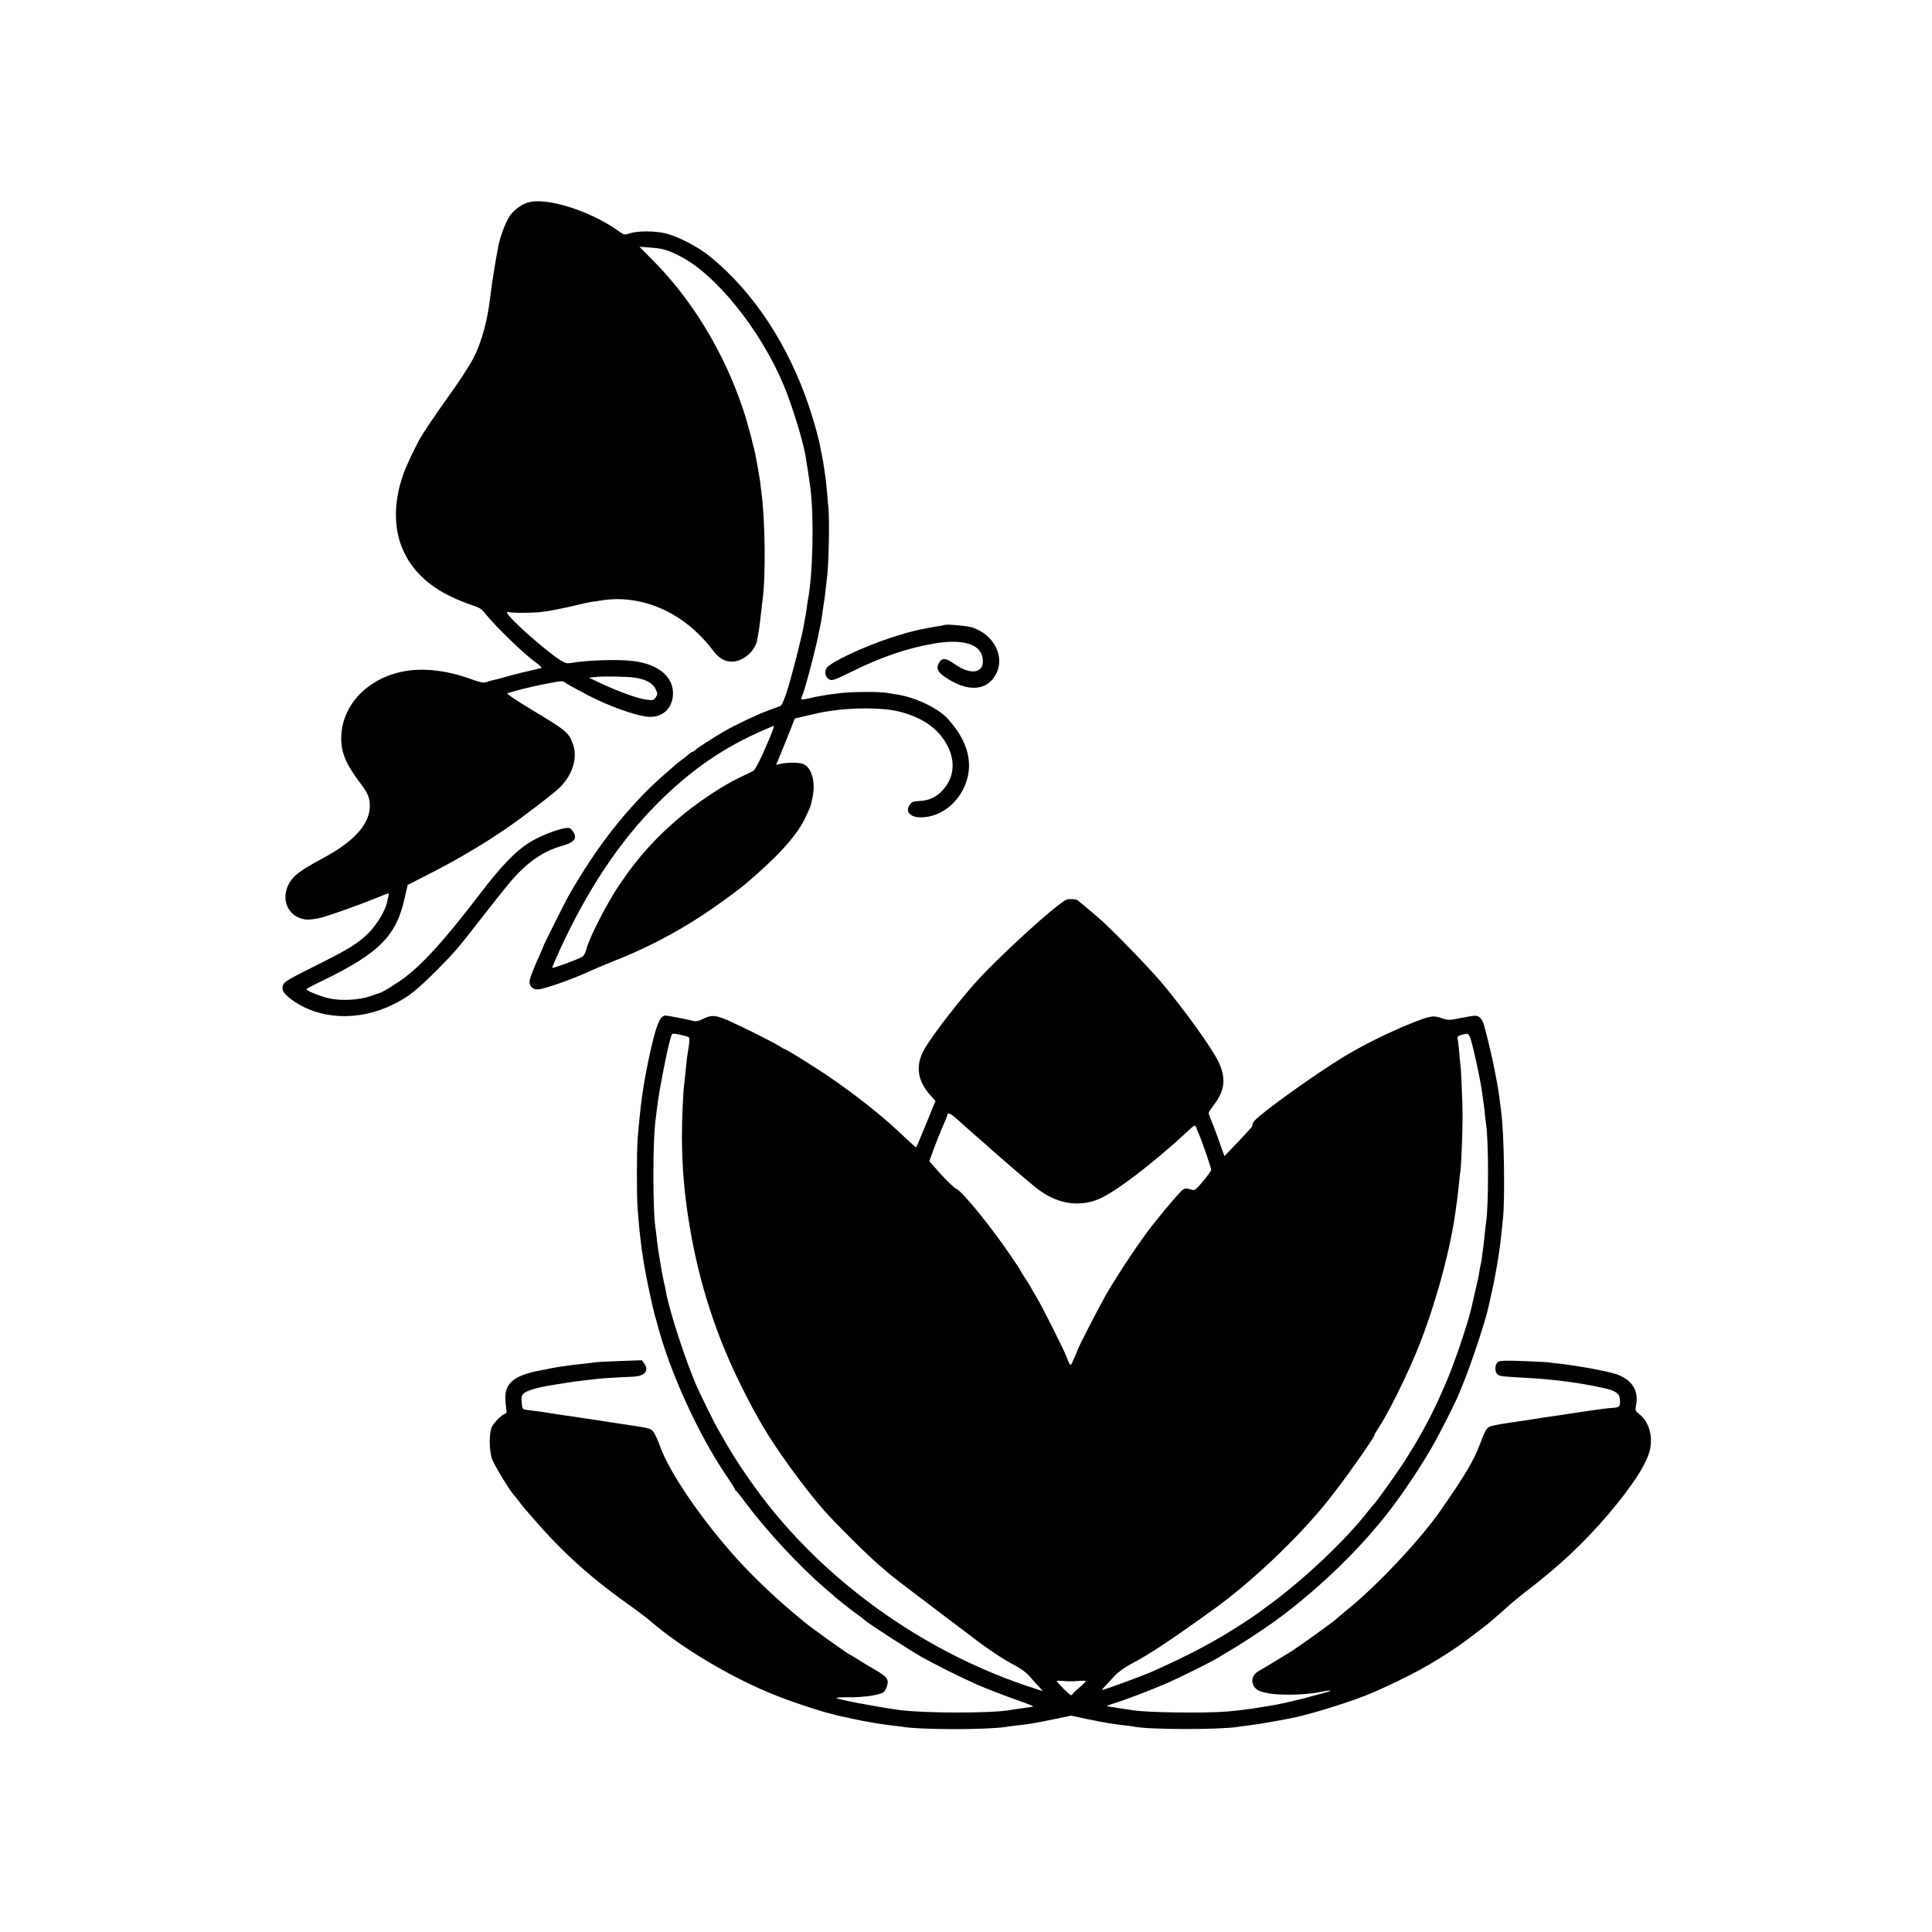 <?xml version="1.0" standalone="no"?>
<!DOCTYPE svg PUBLIC "-//W3C//DTD SVG 20010904//EN"
 "http://www.w3.org/TR/2001/REC-SVG-20010904/DTD/svg10.dtd">
<svg version="1.0" xmlns="http://www.w3.org/2000/svg"
 width="1501pt" height="1501pt" viewBox="0 0 1501 1501"
 preserveAspectRatio="xMidYMid meet">
<g transform="translate(0,1501) scale(0.1,-0.1)"
fill="#000000" stroke="none">
<path d="M4114 13440 c-53 -12 -110 -51 -148 -100 -31 -41 -73 -146 -92 -230
-10 -46 -42 -235 -49 -285 -3 -27 -8 -61 -10 -75 -2 -14 -6 -47 -10 -75 -24
-196 -82 -381 -157 -500 -7 -11 -33 -51 -57 -90 -25 -38 -79 -117 -121 -175
-78 -108 -184 -266 -209 -310 -47 -87 -107 -215 -128 -275 -147 -423 -7 -774
379 -954 45 -22 115 -49 153 -62 61 -19 76 -29 110 -72 75 -94 298 -310 379
-367 12 -8 29 -22 40 -32 18 -17 18 -17 -5 -22 -81 -18 -176 -41 -254 -63 -49
-14 -100 -27 -112 -29 -12 -2 -34 -9 -47 -14 -19 -7 -44 -2 -108 21 -248 91
-475 100 -658 27 -216 -86 -354 -267 -359 -473 -3 -118 35 -210 145 -355 61
-80 77 -117 77 -180 1 -140 -119 -275 -358 -404 -126 -68 -167 -94 -209 -128
-147 -124 -103 -333 74 -352 19 -2 63 3 97 10 59 12 312 102 465 165 39 16 73
29 76 29 2 0 2 -12 -2 -28 -3 -15 -9 -38 -11 -50 -14 -60 -81 -170 -140 -229
-84 -83 -151 -125 -422 -260 -189 -94 -234 -120 -243 -143 -16 -38 0 -67 63
-114 212 -158 519 -174 791 -40 117 58 178 105 337 264 136 136 164 168 361
422 83 106 173 220 201 253 137 163 263 252 418 295 94 26 119 62 77 115 -18
24 -26 26 -59 21 -73 -12 -210 -68 -287 -118 -102 -67 -215 -185 -369 -387
-269 -352 -435 -537 -583 -651 -70 -53 -181 -122 -205 -126 -5 -2 -37 -12 -70
-24 -85 -30 -229 -37 -320 -16 -68 16 -175 59 -175 71 0 3 66 38 148 77 420
206 552 340 616 632 l23 101 124 63 c240 121 445 241 634 370 146 100 379 279
428 328 99 101 137 233 96 339 -34 87 -43 95 -326 266 -109 65 -190 121 -182
123 14 5 95 27 114 32 6 1 40 9 76 18 74 17 97 22 182 37 38 8 61 8 70 1 16
-13 74 -45 182 -102 169 -88 385 -165 478 -169 100 -4 172 58 184 157 17 145
-104 253 -312 277 -115 14 -362 6 -473 -15 -37 -6 -48 -4 -90 22 -118 75 -412
337 -412 368 0 6 4 9 9 6 13 -9 174 -9 251 -1 62 6 172 28 305 60 33 8 76 17
95 20 19 2 60 8 90 13 261 37 541 -65 745 -272 34 -33 80 -86 103 -118 48 -63
91 -88 149 -88 88 0 184 85 197 175 4 26 9 55 11 64 4 23 16 116 20 161 2 19
6 53 9 75 26 193 21 616 -9 845 -4 30 -9 66 -10 80 -3 25 -13 83 -21 124 -2
11 -7 37 -10 56 -12 72 -67 279 -101 380 -148 443 -395 850 -702 1159 l-103
104 84 -6 c98 -8 128 -16 223 -63 283 -140 633 -574 815 -1010 61 -147 142
-407 165 -529 12 -66 28 -171 40 -260 30 -226 21 -676 -19 -880 -2 -11 -7 -42
-10 -70 -4 -27 -9 -57 -11 -65 -2 -8 -6 -33 -10 -55 -10 -71 -93 -396 -130
-512 -23 -72 -42 -114 -53 -118 -9 -4 -48 -18 -87 -32 -90 -33 -256 -111 -348
-164 -91 -53 -208 -129 -225 -146 -7 -7 -17 -13 -21 -13 -4 0 -16 -8 -27 -17
-10 -10 -37 -31 -59 -47 -22 -17 -42 -32 -45 -35 -3 -4 -36 -33 -75 -66 -203
-174 -413 -415 -582 -670 -71 -107 -105 -162 -176 -285 -26 -46 -197 -387
-197 -394 0 -3 -11 -29 -24 -58 -43 -92 -75 -175 -81 -205 -7 -45 26 -76 74
-69 53 7 256 79 369 130 53 25 151 66 217 92 230 90 465 211 680 352 106 69
301 211 351 257 7 5 43 37 80 70 185 162 314 312 367 425 16 36 33 72 37 80 7
15 15 45 25 99 21 111 -12 220 -74 245 -36 14 -120 14 -182 1 l-30 -7 15 34
c8 18 40 99 73 179 l58 147 90 21 c96 23 116 27 180 37 185 29 419 27 540 -4
184 -47 304 -131 374 -262 65 -122 54 -249 -31 -344 -49 -57 -110 -86 -184
-89 -48 -2 -60 -6 -75 -27 -39 -54 0 -100 85 -100 162 0 314 126 361 302 41
153 -13 315 -156 468 -75 81 -254 165 -394 185 -16 3 -52 8 -80 13 -60 9 -266
8 -350 -2 -126 -15 -165 -22 -262 -44 -47 -11 -56 -7 -43 17 19 33 117 407
135 514 3 17 8 39 10 47 2 8 7 35 10 60 3 25 8 56 10 70 8 43 13 83 19 138 3
28 9 75 12 103 13 114 19 438 10 534 -3 22 -7 74 -10 115 -4 41 -8 86 -10 100
-3 14 -7 45 -10 70 -8 56 -15 98 -22 130 -3 14 -8 36 -10 50 -10 62 -50 205
-86 314 -162 485 -431 894 -769 1171 -90 74 -244 155 -344 181 -84 21 -221 22
-282 1 -42 -14 -42 -14 -95 23 -210 149 -536 254 -684 220z m811 -3694 c87
-11 146 -42 168 -89 17 -36 17 -41 2 -64 -15 -23 -21 -25 -70 -19 -63 7 -211
59 -348 123 l-102 48 45 5 c63 7 234 5 305 -4z m1051 -478 c-62 -148 -109
-241 -126 -249 -8 -4 -60 -29 -114 -55 -114 -55 -281 -164 -411 -268 -210
-170 -364 -338 -517 -566 -96 -144 -229 -404 -251 -490 -8 -31 -21 -57 -33
-63 -44 -25 -234 -94 -234 -86 0 5 25 65 56 132 214 468 462 842 753 1136 262
265 522 445 841 582 36 16 68 29 72 29 4 0 -12 -46 -36 -102z"/>
<path d="M7337 10154 c-1 -1 -20 -5 -42 -8 -23 -4 -52 -9 -65 -11 -14 -3 -38
-8 -55 -11 -16 -2 -48 -10 -70 -15 -22 -6 -47 -12 -55 -14 -8 -2 -60 -18 -115
-35 -216 -69 -489 -197 -514 -241 -18 -33 -8 -72 22 -88 22 -11 38 -6 174 61
226 112 429 182 633 217 226 40 367 -1 384 -111 18 -115 -82 -139 -210 -52
-81 56 -106 57 -133 7 -18 -36 -4 -66 51 -103 175 -120 328 -110 397 25 70
134 -17 304 -184 360 -41 13 -208 28 -218 19z"/>
<path d="M8290 8022 c-71 -23 -554 -465 -730 -667 -169 -194 -355 -442 -392
-522 -55 -117 -35 -226 60 -332 l40 -45 -19 -45 c-10 -26 -43 -107 -74 -181
-30 -74 -56 -135 -58 -135 -2 0 -64 56 -137 125 -136 129 -359 304 -560 439
-116 78 -315 201 -325 201 -3 0 -23 11 -44 25 -50 31 -294 153 -387 194 -104
45 -135 48 -197 17 -45 -21 -58 -24 -92 -15 -68 16 -189 39 -205 39 -44 -1
-74 -77 -125 -315 -49 -226 -69 -373 -91 -645 -8 -100 -8 -444 0 -545 9 -114
17 -198 21 -225 2 -14 7 -50 10 -80 4 -30 9 -64 11 -75 2 -10 6 -37 10 -60 9
-62 62 -314 79 -375 9 -30 18 -62 20 -70 95 -371 319 -863 541 -1189 35 -51
64 -97 64 -101 0 -5 3 -10 8 -12 4 -1 41 -48 82 -103 157 -210 414 -486 600
-646 41 -35 77 -66 80 -69 11 -13 158 -128 190 -150 19 -13 41 -30 48 -37 27
-26 333 -223 445 -288 101 -56 278 -145 417 -208 74 -33 250 -101 355 -137 61
-21 101 -39 90 -40 -11 -1 -29 -3 -40 -5 -11 -2 -42 -7 -69 -10 -27 -4 -56 -8
-65 -10 -141 -27 -673 -26 -866 0 -196 28 -473 81 -487 93 -4 4 42 6 103 6
105 -1 219 15 259 36 11 6 25 28 31 50 16 54 1 74 -102 133 -46 27 -104 61
-129 78 -25 16 -51 32 -59 35 -29 15 -305 212 -355 255 -12 9 -55 46 -98 82
-139 117 -311 282 -423 407 -271 299 -524 670 -595 869 -19 52 -43 106 -55
119 -22 25 -27 27 -230 57 -55 8 -115 17 -133 20 -17 3 -49 8 -70 11 -20 3
-77 11 -127 19 -49 8 -110 16 -135 20 -25 3 -70 10 -100 15 -50 9 -84 13 -179
25 -43 5 -43 6 -48 62 -4 41 -1 51 19 69 20 19 99 43 193 59 100 17 218 35
270 40 33 4 71 8 84 10 28 5 191 15 293 19 98 3 134 45 92 105 l-17 23 -171
-6 c-94 -3 -180 -8 -191 -10 -11 -2 -51 -7 -89 -11 -38 -4 -79 -8 -90 -10 -12
-2 -41 -6 -66 -9 -52 -7 -67 -10 -197 -36 -185 -37 -257 -95 -257 -208 1 -31
4 -71 7 -89 6 -25 3 -33 -10 -37 -26 -9 -80 -62 -100 -99 -24 -44 -24 -183 0
-253 15 -43 145 -258 166 -274 3 -3 19 -23 36 -45 16 -22 39 -51 51 -65 270
-318 474 -507 799 -740 72 -51 146 -107 166 -124 252 -220 653 -458 999 -593
163 -64 390 -136 498 -158 9 -2 49 -10 87 -19 89 -20 242 -45 308 -52 29 -3
63 -7 77 -9 132 -25 662 -25 810 -1 14 3 48 7 75 10 101 11 143 18 283 47
l143 30 117 -25 c129 -27 218 -42 302 -51 30 -3 64 -8 75 -10 119 -24 659 -24
805 -1 14 3 48 7 75 10 74 9 227 35 350 60 157 32 488 137 630 200 281 125
455 220 650 354 67 46 248 184 265 202 3 3 23 20 45 39 22 18 60 52 85 75 25
23 86 73 135 111 256 195 454 381 640 600 189 222 301 397 324 503 23 107 -9
216 -79 272 -34 27 -37 33 -31 63 26 119 -25 205 -149 250 -66 23 -297 66
-450 83 -30 3 -66 7 -80 10 -14 2 -104 6 -200 10 -140 5 -179 3 -193 -8 -23
-17 -26 -74 -5 -94 16 -16 30 -18 228 -29 220 -12 418 -38 607 -81 85 -19 114
-40 118 -84 4 -58 -1 -65 -58 -68 -28 -1 -141 -16 -252 -33 -110 -17 -216 -33
-235 -35 -19 -3 -46 -7 -59 -9 -13 -2 -45 -7 -70 -11 -25 -4 -55 -8 -65 -10
-10 -2 -71 -11 -135 -20 -64 -9 -128 -22 -142 -30 -20 -10 -35 -37 -68 -126
-54 -141 -108 -232 -301 -512 -161 -233 -493 -588 -735 -784 -38 -31 -72 -60
-75 -63 -19 -22 -321 -238 -382 -274 -10 -5 -55 -33 -100 -61 -46 -28 -102
-61 -125 -74 -58 -32 -71 -88 -30 -135 17 -19 40 -29 97 -40 93 -18 293 -14
404 9 84 17 112 16 49 -2 -116 -32 -160 -44 -173 -47 -8 -2 -53 -13 -100 -24
-101 -24 -109 -25 -272 -51 -70 -11 -171 -23 -225 -27 -184 -15 -636 -8 -740
11 -10 2 -57 9 -105 16 -49 7 -88 14 -88 16 0 2 28 12 63 23 78 24 252 90 377
143 128 54 417 199 455 228 6 4 33 20 60 36 54 30 233 146 330 215 219 155
468 374 670 590 70 76 82 89 166 189 124 147 295 396 408 594 57 98 179 340
208 412 6 16 19 47 28 69 63 152 177 495 200 604 2 9 11 50 20 91 9 41 18 82
20 90 9 45 35 191 40 230 3 25 8 56 10 70 2 14 6 50 9 80 3 30 9 87 13 125 16
155 8 653 -12 810 -2 17 -7 53 -10 80 -13 102 -16 123 -41 250 -22 116 -50
232 -85 363 -7 26 -22 50 -36 60 -23 15 -33 14 -132 -5 -105 -21 -109 -21
-161 -3 -67 23 -87 19 -240 -42 -166 -66 -367 -166 -520 -258 -213 -129 -634
-430 -692 -496 -16 -18 -18 -23 -18 -42 0 -4 -49 -58 -108 -120 l-109 -114
-11 29 c-6 15 -20 55 -31 88 -11 33 -34 93 -50 134 -17 41 -31 78 -31 84 0 6
18 33 40 62 86 112 97 205 38 333 -49 105 -268 410 -447 622 -98 116 -374 400
-466 481 -116 101 -186 159 -193 160 -33 5 -59 5 -72 1z m-2998 -1053 c29 -6
57 -14 61 -19 4 -4 3 -36 -2 -71 -14 -83 -18 -121 -26 -205 -3 -38 -8 -80 -10
-94 -8 -55 -17 -272 -17 -399 1 -242 19 -452 58 -686 75 -457 213 -880 419
-1285 63 -125 77 -151 147 -273 104 -180 319 -477 476 -657 86 -98 338 -349
427 -425 38 -33 75 -64 81 -70 16 -15 184 -144 336 -258 75 -56 199 -150 275
-208 154 -119 275 -200 374 -251 36 -19 83 -53 105 -78 21 -25 41 -47 44 -50
3 -3 18 -20 34 -37 l28 -32 -73 24 c-806 259 -1563 785 -2077 1444 -111 142
-233 322 -310 456 -35 60 -67 117 -72 125 -13 21 -123 244 -150 304 -86 191
-220 599 -246 750 -2 17 -9 47 -14 66 -5 19 -16 78 -25 130 -22 131 -23 137
-31 205 -3 33 -8 67 -9 76 -25 131 -25 710 0 874 2 17 7 53 10 80 16 136 87
497 111 560 7 18 9 18 76 4z m6156 -116 c29 -120 59 -269 68 -338 2 -16 6 -43
8 -60 3 -16 8 -57 11 -90 3 -33 8 -71 10 -85 21 -126 21 -649 0 -770 -2 -14
-7 -54 -10 -90 -4 -36 -8 -76 -10 -90 -2 -14 -6 -47 -10 -75 -3 -27 -8 -57
-10 -65 -3 -8 -7 -32 -11 -54 -8 -53 -9 -60 -33 -158 -11 -48 -23 -98 -25
-110 -24 -115 -128 -428 -200 -596 -97 -229 -186 -398 -319 -607 -61 -96 -229
-331 -246 -345 -4 -3 -22 -25 -41 -50 -168 -216 -487 -520 -754 -717 -132 -98
-130 -96 -211 -149 -217 -142 -417 -249 -720 -384 -49 -22 -316 -121 -365
-135 -24 -7 -24 -6 7 26 17 19 51 55 75 81 25 27 77 64 123 89 149 78 315 189
644 426 298 215 654 553 883 838 134 167 368 498 368 520 0 4 13 25 28 48 64
94 193 349 282 558 137 320 267 774 315 1104 16 108 24 176 30 240 4 39 8 81
11 95 6 42 17 299 17 420 0 112 -12 389 -18 420 -2 8 -6 51 -9 95 -4 44 -9 88
-12 97 -4 13 4 20 28 27 64 18 62 21 96 -116z m-4034 -519 c17 -14 51 -45 76
-68 25 -22 79 -70 120 -106 41 -35 77 -67 80 -70 16 -17 314 -273 359 -308
154 -122 322 -153 480 -91 126 50 420 272 695 527 59 55 60 55 70 31 5 -13 15
-37 22 -54 23 -52 94 -259 94 -273 0 -7 -28 -47 -62 -88 -51 -60 -67 -74 -83
-69 -51 16 -61 16 -86 -7 -21 -19 -123 -138 -207 -243 -101 -125 -280 -392
-381 -567 -56 -99 -221 -419 -221 -431 0 -2 -12 -31 -26 -62 -25 -57 -26 -58
-38 -34 -6 13 -18 40 -25 59 -25 63 -187 384 -229 454 -23 37 -42 70 -42 73 0
2 -18 31 -40 64 -22 33 -40 63 -40 65 0 3 -36 57 -80 122 -152 224 -375 497
-420 516 -15 6 -69 57 -119 112 l-91 102 19 53 c23 66 76 199 102 256 10 23
19 47 19 52 0 18 21 12 54 -15z m959 -4384 c32 3 60 3 62 0 2 -4 -17 -24 -43
-45 -26 -22 -51 -45 -55 -52 -4 -7 -12 -13 -17 -13 -10 0 -110 101 -110 110 0
3 24 3 53 0 28 -3 78 -3 110 0z"/>
</g>
</svg>
